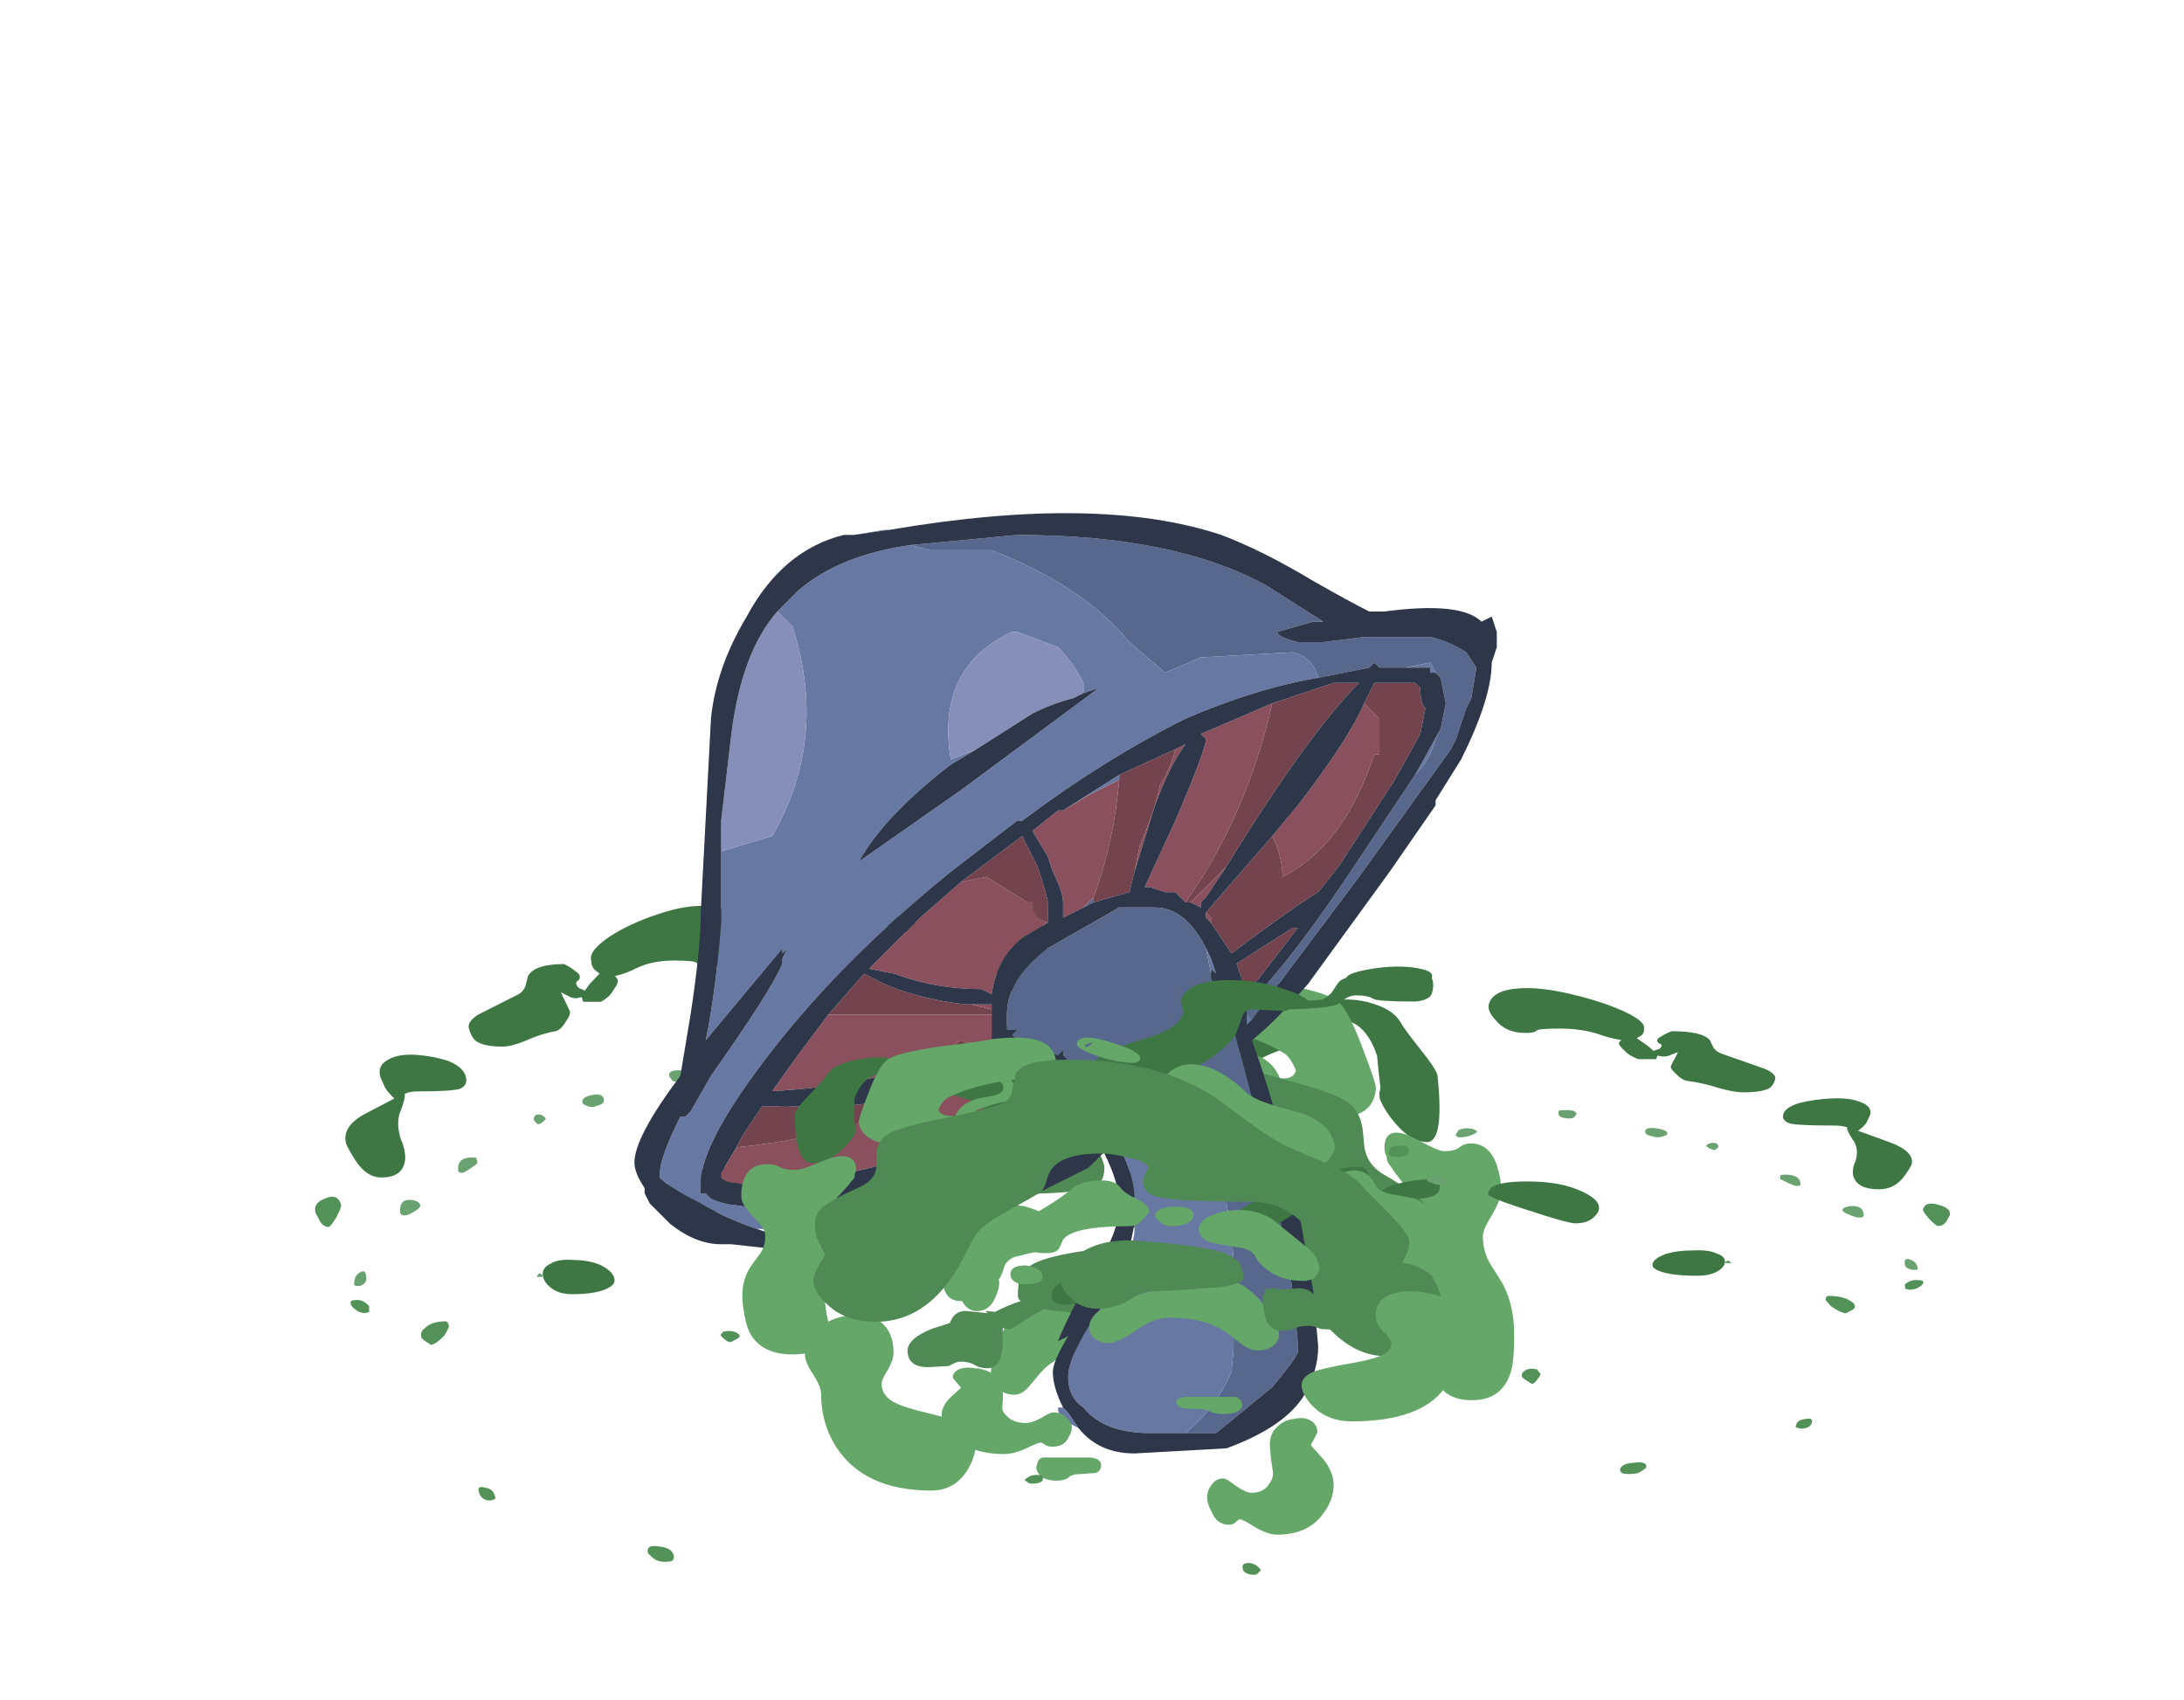 <?xml version="1.0" encoding="UTF-8" standalone="no"?>
<svg xmlns:ffdec="https://www.free-decompiler.com/flash" xmlns:xlink="http://www.w3.org/1999/xlink" ffdec:objectType="frame" height="143.55px" width="184.4px" xmlns="http://www.w3.org/2000/svg">
  <g transform="matrix(1.0, 0.0, 0.0, 1.0, 90.9, 121.65)">
    <use ffdec:characterId="495" height="29.6" transform="matrix(2.491, 0.0, 0.607, 1.991, -72.904, -47.617)" width="39.85" xlink:href="#shape0"/>
    <use ffdec:characterId="500" height="13.15" transform="matrix(1.36, 0.0, 0.0, 1.386, -60.993, -31.294)" width="37.85" xlink:href="#shape1"/>
    <use ffdec:characterId="2973" height="25.5" transform="matrix(1.826, 0.0, 0.0, 1.861, -24.952, -39.529)" width="33.9" xlink:href="#shape2"/>
    <use ffdec:characterId="2969" height="64.75" transform="matrix(1.231, 0.0, 0.0, 1.231, -37.335, -78.637)" width="59.15" xlink:href="#sprite0"/>
    <use ffdec:characterId="495" height="29.6" transform="matrix(-2.533, 0.0, -0.416, 1.475, 79.648, -40.04)" width="39.85" xlink:href="#shape0"/>
    <use ffdec:characterId="500" height="13.15" transform="matrix(-1.383, 0.0, 0.14, 1.027, 69.186, -27.933)" width="37.85" xlink:href="#shape1"/>
    <use ffdec:characterId="2973" height="25.5" transform="matrix(-1.857, 0.0, 0.188, 1.379, 31.696, -34.045)" width="33.9" xlink:href="#shape2"/>
  </g>
  <defs>
    <g id="shape0" transform="matrix(1.0, 0.0, 0.0, 1.0, 16.1, 32.9)">
      <path d="M21.45 -18.45 Q21.4 -18.5 21.4 -18.65 21.4 -19.0 21.7 -19.05 22.05 -19.1 22.05 -18.7 21.95 -18.25 21.7 -18.25 21.5 -18.25 21.45 -18.45 M21.5 -15.8 L21.55 -15.65 Q21.55 -15.4 21.2 -15.4 21.0 -15.4 21.0 -15.65 21.0 -15.95 21.45 -15.85 L21.5 -15.8 M2.9 -22.0 Q2.65 -22.0 2.55 -22.15 2.5 -22.25 2.55 -22.35 2.55 -22.65 2.85 -22.65 3.2 -22.65 3.2 -22.35 3.2 -22.0 2.9 -22.0 M6.1 -12.95 Q6.0 -12.85 5.9 -12.85 5.7 -12.85 5.65 -13.05 L5.6 -13.2 Q5.6 -13.6 5.9 -13.55 6.2 -13.45 6.2 -13.15 6.2 -13.0 6.1 -12.95 M11.65 -3.55 Q11.65 -3.8 11.9 -3.8 12.15 -3.8 12.25 -3.5 L12.1 -3.35 Q12.05 -3.3 11.95 -3.3 11.75 -3.3 11.65 -3.45 L11.65 -3.55 M23.2 -11.55 Q23.1 -11.65 23.1 -11.7 23.1 -11.85 23.25 -11.95 23.45 -12.1 23.7 -12.0 L23.7 -11.95 23.75 -11.85 Q23.75 -11.75 23.6 -11.6 23.45 -11.4 23.35 -11.4 L23.2 -11.55 M13.85 -7.45 Q14.15 -7.45 14.15 -7.15 L14.1 -7.05 14.1 -6.95 14.05 -6.9 Q14.0 -6.9 13.85 -6.9 L13.7 -6.9 13.6 -6.95 13.6 -7.15 Q13.6 -7.45 13.85 -7.45 M-16.1 -18.65 Q-16.1 -19.05 -15.65 -19.25 -15.15 -19.5 -15.15 -19.0 -15.15 -18.9 -15.45 -18.45 -15.75 -18.05 -15.8 -18.05 -16.0 -18.05 -16.05 -18.35 L-16.1 -18.65 M-15.3 -14.5 L-15.3 -14.45 -15.45 -14.4 Q-15.65 -14.4 -15.75 -14.55 -15.85 -14.65 -15.85 -14.8 -15.85 -14.95 -15.65 -14.95 -15.4 -15.0 -15.25 -14.7 L-15.3 -14.5 M-12.75 -14.0 L-12.75 -13.85 Q-12.75 -13.8 -13.0 -13.45 -13.35 -13.1 -13.55 -13.05 L-13.75 -13.25 -13.8 -13.35 Q-13.8 -13.6 -13.6 -13.75 -13.3 -14.05 -12.8 -14.05 L-12.75 -14.0 M-12.95 -6.55 L-13.0 -6.5 -13.15 -6.45 Q-13.45 -6.45 -13.45 -6.8 -13.45 -7.1 -13.2 -7.0 -12.95 -6.95 -12.95 -6.7 L-12.95 -6.55 M-7.6 -3.9 Q-7.7 -3.85 -7.85 -3.85 -8.15 -3.85 -8.25 -4.05 L-8.35 -4.2 Q-8.35 -4.6 -7.9 -4.5 -7.5 -4.45 -7.5 -4.15 -7.5 -4.0 -7.6 -3.9" fill="#529157" fill-rule="evenodd" stroke="none"/>
      <path d="M5.7 -32.7 Q6.25 -32.5 6.25 -32.25 6.45 -32.15 6.5 -31.85 L6.6 -31.4 Q6.7 -31.15 6.85 -31.0 L7.3 -30.95 Q7.65 -31.35 8.2 -31.6 8.9 -32.0 9.7 -32.1 10.5 -32.2 11.0 -31.95 11.55 -31.65 11.55 -31.0 11.55 -30.9 11.45 -30.6 11.35 -30.35 11.35 -30.25 11.35 -29.6 11.8 -29.2 11.95 -29.0 12.7 -28.6 13.35 -28.2 13.65 -27.85 14.05 -27.3 14.05 -26.4 14.05 -26.1 13.8 -25.85 13.55 -25.6 13.35 -25.6 12.45 -25.6 11.2 -26.55 10.15 -27.35 9.95 -27.75 9.45 -28.6 9.4 -29.05 L9.35 -30.0 Q9.35 -30.45 9.1 -30.45 L8.05 -30.35 Q7.95 -30.35 7.9 -30.4 L7.85 -30.45 7.8 -30.45 Q6.8 -30.5 6.45 -30.65 6.3 -30.7 6.2 -30.85 L6.15 -30.95 Q6.0 -31.25 5.75 -31.25 5.35 -31.25 5.15 -31.05 4.95 -30.9 3.8 -30.9 3.45 -30.9 3.3 -31.15 3.25 -31.25 3.25 -31.4 3.25 -31.9 3.4 -32.25 L3.4 -32.3 Q3.4 -32.6 3.8 -32.75 4.15 -32.9 4.65 -32.9 5.15 -32.9 5.7 -32.7 M1.25 -30.75 Q1.25 -30.35 0.85 -29.8 0.4 -29.1 -0.25 -29.1 -0.55 -29.1 -0.6 -29.25 -0.65 -29.35 -1.35 -29.35 -2.05 -29.35 -2.65 -29.05 -3.2 -28.75 -3.5 -28.7 L-3.45 -28.55 Q-3.45 -28.4 -3.7 -28.1 -3.9 -27.8 -4.25 -27.6 L-4.85 -27.6 -4.85 -27.8 -5.05 -27.75 Q-5.2 -27.75 -5.3 -27.85 L-5.5 -28.0 Q-5.5 -27.85 -5.45 -27.6 L-5.4 -27.2 Q-5.4 -27.05 -5.65 -26.75 -5.9 -26.4 -6.1 -26.35 -6.6 -26.25 -7.2 -25.95 -7.75 -25.7 -8.05 -25.7 -8.7 -25.7 -8.9 -25.95 -9.0 -26.1 -9.0 -26.45 -9.0 -26.75 -8.55 -27.05 L-7.0 -27.9 Q-6.8 -28.0 -6.65 -28.25 L-6.45 -28.7 Q-6.1 -29.2 -5.1 -29.2 -4.9 -29.05 -4.8 -28.9 -4.7 -28.8 -4.7 -28.7 -4.7 -28.6 -4.8 -28.5 -4.9 -28.45 -4.9 -28.35 -4.9 -28.2 -4.8 -28.15 L-4.7 -28.1 -4.7 -28.05 -4.45 -28.35 -4.0 -28.8 Q-4.1 -28.9 -4.15 -29.0 -4.2 -29.15 -4.15 -29.35 -4.15 -29.75 -3.3 -30.35 -2.5 -30.9 -1.45 -31.3 -0.3 -31.75 0.4 -31.65 1.25 -31.55 1.25 -30.75 M22.05 -27.45 Q22.55 -27.2 22.65 -26.7 22.7 -26.45 23.05 -25.55 23.35 -24.8 23.35 -24.5 22.9 -21.65 22.3 -21.65 21.75 -21.65 21.4 -22.5 21.2 -22.95 21.15 -23.45 21.15 -23.55 21.2 -23.75 21.3 -23.95 21.3 -24.05 L21.4 -24.7 21.5 -25.3 Q21.5 -25.75 21.4 -26.1 21.2 -26.8 20.7 -26.8 20.6 -26.8 20.4 -26.7 L20.25 -26.6 20.3 -26.4 20.3 -26.2 20.0 -26.05 19.75 -26.25 Q19.7 -26.3 19.7 -26.4 19.7 -26.55 19.85 -26.6 19.75 -26.65 19.65 -26.75 L19.6 -26.9 Q19.6 -27.25 20.0 -27.45 20.45 -27.65 21.0 -27.7 21.6 -27.7 22.05 -27.45 M19.4 -26.1 Q19.4 -25.8 19.0 -25.75 18.25 -25.6 17.55 -25.2 17.4 -25.15 17.1 -24.7 16.95 -24.4 16.25 -24.4 15.8 -24.4 15.55 -24.65 15.4 -24.8 15.4 -25.0 15.4 -25.3 15.45 -25.5 15.5 -25.65 15.8 -26.05 L16.1 -26.3 16.45 -26.45 16.75 -26.55 16.8 -26.55 16.85 -26.6 17.55 -26.6 Q18.7 -26.6 19.15 -26.4 19.4 -26.3 19.4 -26.1 M12.9 -14.8 Q13.1 -14.55 13.1 -14.3 13.1 -13.55 12.55 -13.55 12.0 -13.55 11.8 -14.0 11.65 -14.2 11.65 -14.4 11.65 -15.3 12.4 -15.1 12.65 -15.0 12.9 -14.8 M4.05 -19.95 Q3.65 -20.3 3.65 -20.75 3.65 -22.2 5.8 -20.6 6.55 -20.05 7.3 -19.35 7.95 -18.65 7.95 -18.5 7.95 -18.3 7.7 -18.1 7.45 -17.85 7.1 -17.85 6.4 -17.85 6.0 -18.45 5.45 -19.15 5.15 -19.3 4.35 -19.6 4.05 -19.95 M2.9 -19.6 Q2.7 -19.55 2.35 -19.55 1.15 -19.55 1.15 -20.1 1.15 -20.9 2.1 -20.65 2.5 -20.55 2.8 -20.35 3.1 -20.1 3.1 -19.9 3.1 -19.7 2.9 -19.6 M8.7 -16.45 Q8.95 -16.6 9.3 -16.6 10.1 -16.55 10.1 -15.75 10.1 -15.55 10.0 -15.4 9.85 -15.25 9.65 -15.25 9.05 -15.25 8.7 -15.6 8.45 -15.85 8.45 -16.0 8.45 -16.3 8.7 -16.45 M10.25 -14.75 Q10.25 -14.9 10.4 -14.95 L10.8 -14.9 10.8 -14.5 10.75 -14.45 10.55 -14.4 10.35 -14.45 10.3 -14.45 10.3 -14.55 10.25 -14.75 M-10.05 -25.1 Q-9.6 -24.85 -9.6 -24.45 -9.6 -24.05 -9.95 -23.9 -10.3 -23.8 -11.4 -23.8 -11.65 -23.8 -11.85 -23.7 -11.85 -23.55 -12.15 -23.0 -12.45 -22.5 -12.45 -21.8 -12.4 -21.35 -12.5 -20.95 -12.75 -20.15 -13.5 -20.15 -14.0 -20.15 -14.2 -20.85 -14.3 -21.2 -14.35 -21.55 -14.35 -22.3 -13.4 -22.85 L-12.6 -23.3 -12.25 -23.5 Q-12.4 -23.75 -12.45 -23.95 L-12.5 -24.4 Q-12.5 -24.9 -12.05 -25.15 -11.65 -25.4 -11.05 -25.35 -10.5 -25.3 -10.05 -25.1 M-6.9 -15.5 Q-7.35 -15.2 -8.25 -15.2 -8.75 -15.2 -8.95 -15.55 -9.05 -15.7 -9.05 -15.9 -9.05 -16.3 -8.65 -16.5 -8.35 -16.7 -7.85 -16.65 -7.35 -16.65 -7.0 -16.45 -6.65 -16.2 -6.65 -15.9 -6.65 -15.65 -6.9 -15.5 M-0.6 -20.3 Q-0.5 -20.2 -0.5 -19.9 -0.5 -19.7 -2.0 -18.95 -3.45 -18.2 -3.7 -18.2 -4.1 -18.2 -4.25 -18.55 -4.35 -18.75 -4.35 -18.95 -4.35 -19.5 -3.65 -20.0 -2.85 -20.6 -1.7 -20.6 -0.85 -20.6 -0.6 -20.3" fill="#3e7744" fill-rule="evenodd" stroke="none"/>
    </g>
    <g id="shape1" transform="matrix(1.0, 0.0, 0.0, 1.0, 15.25, 34.7)">
      <path d="M5.35 -34.6 L5.4 -34.4 Q5.4 -34.0 4.7 -34.0 4.5 -34.0 4.4 -34.2 4.3 -34.3 4.3 -34.4 4.3 -34.8 5.35 -34.65 L5.35 -34.6 M11.65 -33.0 L11.85 -32.65 11.8 -32.55 Q11.75 -32.45 11.6 -32.45 11.25 -32.45 10.95 -32.6 10.7 -32.7 10.5 -32.9 10.6 -33.1 10.8 -33.15 L11.05 -33.2 Q11.45 -33.2 11.65 -33.0 M13.7 -28.7 Q13.45 -28.55 13.35 -28.55 12.95 -28.55 12.95 -28.9 12.95 -29.2 13.3 -29.25 13.65 -29.25 14.0 -28.9 13.9 -28.8 13.7 -28.7 M21.9 -28.5 Q21.9 -28.8 22.2 -28.75 22.5 -28.65 22.6 -28.35 L22.45 -28.2 Q22.35 -28.1 22.3 -28.1 22.0 -28.1 21.9 -28.3 21.9 -28.4 21.9 -28.5 M-7.65 -29.25 Q-7.6 -29.2 -7.6 -29.05 -7.6 -29.0 -8.05 -28.7 -8.45 -28.45 -8.5 -28.45 -8.75 -28.45 -8.75 -28.5 L-8.8 -28.55 Q-8.8 -28.6 -8.8 -28.75 -8.8 -29.05 -8.6 -29.2 -8.3 -29.45 -7.65 -29.35 L-7.65 -29.25 M-0.4 -32.45 Q-0.75 -32.45 -1.05 -32.65 L-1.1 -32.8 Q-1.05 -33.1 -0.4 -33.2 0.25 -33.3 0.25 -32.85 0.25 -32.65 -0.1 -32.55 -0.25 -32.5 -0.4 -32.45 M-3.85 -31.4 Q-4.1 -31.6 -4.1 -31.7 -4.1 -32.0 -3.8 -32.0 -3.55 -32.0 -3.35 -31.75 -3.55 -31.45 -3.85 -31.4 M-3.55 -22.1 L-3.9 -22.1 -3.9 -22.15 -3.8 -22.3 Q-3.7 -22.35 -3.55 -22.2 L-3.55 -22.1 M-11.5 -26.1 Q-11.9 -25.85 -12.1 -25.85 -12.35 -25.85 -12.4 -26.0 L-12.4 -26.2 Q-12.4 -26.8 -11.8 -26.8 -11.55 -26.8 -11.35 -26.7 -11.15 -26.6 -11.15 -26.45 -11.15 -26.3 -11.5 -26.1 M-14.7 -21.65 Q-14.85 -21.55 -14.95 -21.55 -15.2 -21.55 -15.25 -21.6 L-15.25 -21.8 Q-15.2 -22.25 -14.85 -22.4 -14.5 -22.6 -14.5 -22.0 -14.5 -21.75 -14.7 -21.65" fill="#6ba272" fill-rule="evenodd" stroke="none"/>
    </g>
    <g id="shape2" transform="matrix(1.0, 0.0, 0.0, 1.0, 13.8, 28.9)">
      <path d="M2.85 -28.3 L2.95 -28.4 Q2.95 -28.45 2.85 -28.5 L2.6 -28.6 2.6 -28.55 2.85 -28.3 M3.3 -28.45 Q3.3 -28.2 2.4 -27.75 1.5 -27.35 0.9 -27.35 0.65 -27.35 0.55 -27.5 0.5 -27.6 0.5 -27.65 0.5 -28.05 1.5 -28.5 2.35 -28.9 2.75 -28.9 3.3 -28.9 3.3 -28.45 M9.55 -28.35 Q11.6 -27.95 12.0 -27.55 12.45 -27.15 13.1 -25.45 13.7 -23.9 13.7 -23.7 13.7 -23.25 13.45 -22.9 13.05 -22.35 11.95 -22.35 L8.75 -23.8 8.25 -24.45 Q7.8 -24.7 7.2 -24.9 6.75 -25.0 6.65 -25.1 L6.4 -25.8 Q6.4 -26.05 6.5 -26.3 L6.55 -26.3 5.8 -26.4 4.35 -27.45 Q4.35 -28.15 4.7 -28.5 5.35 -29.1 7.15 -28.8 7.4 -28.7 9.55 -28.35 M17.6 -21.0 Q17.8 -21.15 18.1 -21.15 18.95 -21.15 19.3 -20.15 19.5 -19.55 19.5 -19.0 19.5 -18.65 19.1 -17.95 18.65 -17.25 18.65 -16.95 18.65 -16.35 18.9 -15.85 19.0 -15.65 19.4 -15.05 20.1 -14.0 20.1 -12.45 20.1 -11.3 19.95 -10.8 19.55 -9.5 18.15 -9.5 16.6 -9.5 16.35 -10.9 16.3 -11.3 16.35 -12.0 L16.35 -12.75 15.5 -18.65 14.8 -19.55 Q14.55 -19.85 14.4 -20.1 14.2 -20.3 14.2 -20.55 14.1 -20.75 14.1 -20.95 14.1 -21.95 15.25 -21.5 L16.15 -21.05 Q16.65 -20.8 16.85 -20.8 17.4 -20.8 17.6 -21.0 M7.0 -26.15 Q6.9 -26.05 6.9 -25.95 6.9 -25.6 7.15 -25.45 7.3 -25.35 7.8 -25.25 8.85 -25.05 9.25 -24.15 L9.25 -24.1 9.45 -24.1 Q9.9 -24.1 10.0 -24.45 L9.95 -24.6 Q9.7 -25.1 9.45 -25.25 8.45 -25.85 7.05 -26.2 L7.0 -26.15 M4.3 -19.75 Q5.3 -18.75 6.6 -17.9 6.95 -17.7 7.05 -17.5 7.2 -17.3 7.2 -16.8 7.2 -16.35 7.05 -16.15 6.8 -15.7 6.0 -15.7 5.55 -15.7 5.4 -15.95 5.3 -16.1 5.15 -16.5 4.65 -17.35 2.05 -17.35 1.65 -17.35 1.35 -17.8 1.05 -18.15 1.05 -18.3 1.05 -18.7 1.5 -19.0 2.05 -19.35 2.2 -19.7 2.4 -20.2 3.15 -20.15 3.8 -20.15 4.3 -19.75 M0.2 -17.35 Q-0.55 -17.35 -0.8 -17.7 -0.95 -17.85 -0.95 -18.1 -0.95 -18.6 -0.05 -18.55 0.8 -18.45 0.8 -17.95 0.8 -17.8 0.6 -17.6 0.4 -17.35 0.2 -17.35 M9.25 -14.65 Q9.6 -14.45 9.9 -14.05 10.2 -13.65 10.2 -13.3 10.2 -12.95 10.05 -12.6 9.85 -12.15 9.5 -12.15 8.9 -12.15 8.55 -13.05 8.35 -13.5 8.3 -13.9 8.3 -14.5 8.6 -14.7 8.85 -14.85 9.25 -14.65 M6.5 -14.75 Q6.7 -14.9 7.0 -14.95 7.75 -14.95 7.75 -14.3 7.75 -14.1 7.6 -13.95 7.45 -13.8 7.2 -13.8 6.6 -13.8 6.4 -14.0 6.3 -14.1 6.3 -14.3 6.3 -14.6 6.5 -14.75 M9.9 -8.65 Q10.35 -8.75 10.65 -8.6 11.0 -8.4 11.0 -8.05 L10.85 -7.75 Q10.7 -7.5 10.7 -7.45 L11.25 -6.85 Q11.75 -6.25 11.75 -5.65 11.75 -5.0 11.3 -4.4 10.6 -3.4 9.15 -3.4 8.7 -3.4 8.1 -3.75 7.55 -4.1 7.4 -4.1 7.35 -4.1 7.2 -3.95 7.1 -3.85 6.9 -3.85 6.35 -3.85 6.1 -4.45 5.9 -4.8 5.9 -5.1 5.9 -5.4 6.1 -5.65 6.3 -5.95 6.65 -5.95 6.8 -5.95 7.25 -5.6 7.7 -5.3 7.95 -5.3 8.55 -5.3 8.8 -5.75 8.95 -5.95 8.95 -6.2 L8.85 -6.85 Q8.8 -7.4 8.8 -7.5 8.8 -8.0 9.15 -8.3 9.45 -8.6 9.9 -8.65 M4.5 -11.0 Q4.5 -10.75 4.35 -10.5 4.1 -10.2 3.7 -10.2 3.3 -10.2 2.4 -10.95 1.5 -11.75 0.8 -11.75 -0.9 -11.75 -1.8 -10.75 L-2.4 -10.05 Q-2.7 -9.75 -3.0 -9.75 -3.6 -9.75 -3.9 -10.2 -4.1 -10.5 -4.1 -10.75 -4.1 -11.05 -3.9 -11.65 -3.7 -12.35 -3.4 -12.9 -2.45 -14.5 -1.05 -14.1 1.95 -13.3 3.05 -12.75 4.5 -12.05 4.5 -11.0 M0.75 -6.2 L0.05 -6.15 Q-0.35 -6.15 -0.5 -6.0 -0.7 -5.85 -1.05 -5.85 -1.6 -5.85 -1.85 -6.1 -2.0 -6.3 -2.0 -6.45 L-1.95 -6.65 Q-1.9 -6.85 -1.7 -6.9 L0.5 -6.9 Q1.0 -6.85 1.0 -6.55 1.0 -6.3 0.75 -6.2 M-0.5 -26.5 L-5.95 -21.1 -7.05 -21.1 Q-7.3 -21.2 -7.55 -21.6 -7.8 -22.0 -7.8 -22.2 -7.8 -23.7 -6.3 -24.35 -5.45 -24.65 -5.05 -24.85 -4.4 -25.15 -4.1 -25.55 -2.7 -27.6 -1.35 -27.2 -0.85 -27.0 -0.5 -26.5 M-6.5 -18.65 L-9.8 -15.15 Q-10.7 -15.15 -11.35 -14.4 -11.65 -14.05 -11.85 -13.95 -12.15 -13.7 -12.65 -13.7 -13.8 -13.7 -13.8 -14.95 -13.8 -16.1 -13.2 -17.0 -12.6 -17.85 -11.1 -19.05 L-10.3 -19.25 Q-9.6 -19.4 -9.45 -19.75 L-9.35 -20.05 Q-9.25 -20.35 -9.1 -20.5 -8.7 -21.0 -7.85 -20.55 L-6.5 -18.65 M-6.35 -14.8 Q-6.35 -15.5 -5.95 -16.0 L-4.85 -17.35 Q-4.05 -18.55 -2.55 -18.3 -1.95 -18.15 -1.5 -17.85 -1.1 -17.5 -1.1 -17.15 -1.1 -16.65 -1.4 -16.45 -1.65 -16.3 -2.15 -16.2 L-3.0 -16.0 Q-3.4 -15.85 -3.5 -15.5 -3.6 -15.1 -3.9 -14.75 -4.5 -14.0 -5.5 -14.0 -6.0 -14.0 -6.2 -14.4 -6.3 -14.6 -6.35 -14.8 M-12.3 -10.65 Q-12.7 -11.2 -12.7 -11.6 -12.7 -12.3 -12.05 -12.8 -11.45 -13.25 -10.65 -13.35 -9.8 -13.45 -9.2 -13.05 -8.6 -12.6 -8.6 -11.65 -8.6 -11.35 -8.85 -10.9 -9.15 -10.45 -9.15 -10.25 -9.15 -9.65 -8.45 -9.35 -8.05 -9.15 -6.95 -8.9 -5.9 -8.65 -5.45 -8.45 -4.8 -8.1 -4.8 -7.5 -4.8 -6.95 -5.2 -6.3 -5.8 -5.4 -6.85 -5.4 -10.0 -5.4 -11.3 -7.45 -11.95 -8.5 -11.95 -9.8 -11.95 -10.1 -12.3 -10.65" fill="#65a669" fill-rule="evenodd" stroke="none"/>
      <path d="M13.05 -22.0 Q13.1 -21.85 13.15 -21.2 13.2 -20.25 14.05 -19.75 15.65 -18.85 16.05 -18.3 16.35 -17.9 16.35 -16.85 16.35 -16.7 16.2 -16.2 L16.05 -15.6 16.4 -14.95 Q16.75 -14.3 16.75 -13.9 16.75 -13.2 16.25 -12.55 15.55 -11.5 14.15 -11.5 12.2 -11.5 10.6 -13.95 10.1 -14.7 9.6 -15.8 9.1 -16.85 8.95 -17.0 8.55 -17.55 7.45 -18.3 6.15 -19.2 5.85 -19.45 5.7 -19.6 5.55 -20.05 5.4 -20.55 5.25 -20.8 4.65 -21.8 2.9 -21.8 2.35 -21.8 1.65 -21.55 0.8 -21.25 0.8 -20.95 L1.0 -20.55 Q1.15 -20.2 1.15 -20.05 1.15 -19.65 1.0 -19.45 0.85 -19.2 0.4 -19.1 -0.45 -18.85 -3.55 -18.85 -4.85 -18.85 -5.6 -17.9 -6.1 -17.3 -6.25 -16.55 -6.4 -15.9 -7.3 -15.2 -8.25 -14.5 -9.05 -14.5 -9.9 -14.5 -10.3 -15.45 -10.55 -15.95 -10.6 -16.4 -10.6 -16.95 -9.8 -18.2 L-8.9 -19.6 Q-8.65 -20.3 -7.55 -21.05 -6.9 -21.45 -5.6 -22.25 -4.95 -22.7 -4.1 -23.65 L-2.65 -25.25 Q-0.6 -27.2 2.6 -27.5 5.8 -27.75 6.25 -26.7 L6.5 -25.75 Q6.6 -25.2 6.95 -24.95 7.4 -24.6 9.85 -23.95 12.15 -23.35 12.6 -22.85 12.95 -22.5 13.05 -22.0 M5.3 -14.5 Q5.5 -14.1 5.5 -13.9 5.5 -13.45 5.15 -12.95 4.75 -12.3 4.0 -12.3 3.2 -12.3 2.55 -12.8 1.9 -13.35 1.45 -13.35 -0.9 -13.5 -1.85 -13.65 -2.85 -13.85 -2.85 -14.25 -2.85 -14.75 -2.75 -15.05 -2.6 -15.4 -2.2 -15.65 -1.35 -16.15 1.65 -16.45 3.55 -16.65 4.7 -15.45 5.1 -15.05 5.3 -14.5 M8.7 -11.25 Q8.4 -11.05 8.05 -11.05 L7.05 -11.85 Q6.05 -12.55 6.05 -12.5 6.05 -13.25 7.6 -12.7 8.15 -12.45 8.6 -12.15 9.1 -11.85 9.1 -11.7 9.1 -11.4 8.7 -11.25 M-4.25 -13.45 L-4.35 -13.55 -3.8 -13.5 Q-3.75 -13.65 -3.75 -13.4 L-3.75 -13.35 Q-3.6 -13.15 -3.55 -12.85 L-3.55 -12.2 Q-3.55 -10.95 -4.25 -10.95 -4.6 -10.95 -4.85 -11.1 -5.1 -11.25 -5.5 -11.25 -5.65 -11.25 -5.85 -11.15 L-6.05 -11.05 -7.0 -11.0 Q-7.95 -11.0 -7.95 -11.75 -7.95 -12.3 -6.8 -12.75 L-6.15 -12.95 -6.0 -13.0 -5.9 -13.2 Q-5.7 -13.55 -5.25 -13.55 L-4.3 -13.45 -4.25 -13.45" fill="#4f8a54" fill-rule="evenodd" stroke="none"/>
    </g>
    <g id="sprite0" transform="matrix(1.0, 0.0, 0.0, 1.0, 37.1, 59.15)">
      <use ffdec:characterId="2968" height="9.25" transform="matrix(7.0, 0.0, 0.0, 7.0, -37.1, -59.15)" width="8.45" xlink:href="#shape3"/>
    </g>
    <g id="shape3" transform="matrix(1.0, 0.0, 0.0, 1.0, 5.3, 8.45)">
      <path d="M-2.6 -8.1 L-1.55 -8.2 Q0.0 -8.2 0.9 -7.7 L1.45 -7.35 1.35 -7.35 1.0 -7.25 1.0 -7.25 Q1.0 -7.2 1.2 -7.15 L1.45 -7.15 1.85 -7.2 2.5 -7.2 Q2.7 -7.15 2.85 -7.05 L2.95 -6.9 2.9 -6.6 2.85 -6.5 2.75 -6.2 2.7 -6.1 1.8 -4.85 0.75 -3.45 0.7 -3.5 0.7 -3.6 0.8 -3.7 Q1.15 -4.05 1.75 -4.95 L2.35 -5.85 Q2.5 -6.0 2.55 -6.2 L2.6 -6.3 2.65 -6.55 2.6 -6.8 2.55 -6.85 2.5 -6.95 2.25 -6.9 2.0 -6.9 1.95 -6.95 1.9 -6.9 1.4 -6.8 Q1.35 -7.0 1.15 -7.05 L0.25 -7.0 -0.1 -6.85 -0.45 -7.15 Q-0.9 -7.7 -1.8 -8.05 L-2.4 -8.05 -2.6 -8.1 M1.4 -7.2 L1.4 -7.2 M-3.15 -8.2 L-2.85 -8.25 -2.8 -8.25 -3.15 -8.2 M-0.8 -4.6 L-0.9 -4.55 -0.8 -4.65 -0.8 -4.6 M0.35 -3.9 L0.35 -3.85 0.45 -3.6 0.5 -3.6 Q0.65 -3.1 0.9 -2.1 1.2 -0.75 1.2 -0.2 1.2 -0.15 0.95 0.15 L0.4 0.6 0.1 0.6 Q0.4 0.35 0.55 0.0 0.7 -1.35 0.25 -2.6 L0.0 -3.05 -0.1 -3.05 -0.6 -2.5 -0.6 -2.3 -0.65 -2.35 -0.75 -2.5 Q-0.85 -2.55 -0.85 -2.65 L-0.9 -2.8 -0.9 -2.75 -1.0 -2.9 -0.9 -2.9 -1.1 -3.1 -1.1 -3.15 -1.15 -3.1 -1.3 -3.15 Q-1.5 -3.2 -1.6 -3.3 L-1.55 -3.35 -1.65 -3.35 -1.65 -3.5 Q-1.65 -3.85 -1.25 -4.15 L-0.55 -4.55 -0.2 -4.55 Q0.1 -4.55 0.3 -4.15 L0.35 -3.9" fill="#58688c" fill-rule="evenodd" stroke="none"/>
      <path d="M-2.6 -8.1 L-2.4 -8.05 -1.8 -8.05 Q-0.9 -7.7 -0.45 -7.15 L-0.1 -6.85 0.25 -7.0 1.15 -7.05 Q1.35 -7.0 1.4 -6.8 0.8 -6.7 0.1 -6.4 -0.7 -6.0 -1.5 -5.4 L-1.55 -5.4 -2.2 -4.9 Q-3.25 -4.05 -3.95 -3.15 -4.65 -2.25 -4.65 -1.85 L-4.65 -1.75 -4.6 -1.75 -4.55 -1.7 Q-4.35 -1.6 -3.8 -1.6 -2.75 -1.6 -1.95 -1.95 L-1.95 -2.0 Q-1.55 -2.1 -0.95 -2.45 L-0.9 -2.5 -0.8 -2.35 -0.8 -2.25 Q-0.95 -2.2 -1.35 -2.05 -1.9 -1.85 -2.1 -1.65 L-2.95 -1.5 -3.8 -1.4 -4.1 -1.4 Q-4.4 -1.5 -4.65 -1.65 -4.95 -1.8 -5.05 -1.9 L-5.05 -1.95 Q-5.05 -2.1 -4.85 -2.5 L-4.8 -2.5 -4.75 -2.55 -4.55 -2.9 Q-3.95 -3.75 -3.85 -4.0 L-3.85 -4.05 -3.8 -4.15 -3.85 -4.1 -3.85 -4.15 -4.6 -3.25 Q-4.5 -3.75 -4.45 -4.4 L-4.45 -5.1 -3.95 -5.25 Q-3.4 -6.2 -3.75 -7.3 L-3.9 -7.45 -3.7 -7.65 Q-3.3 -8.0 -2.6 -8.1 M2.25 -6.9 L2.5 -6.95 2.55 -6.85 2.5 -6.85 2.5 -6.9 2.25 -6.9 M2.6 -6.3 L2.55 -6.2 Q2.5 -6.0 2.35 -5.85 L2.6 -6.3 M0.8 -3.7 L0.7 -3.6 0.8 -3.7 M0.7 -3.5 L0.75 -3.45 0.7 -3.4 0.7 -3.5 M-0.95 0.55 L-1.05 0.5 Q-1.15 0.45 -1.15 0.35 L-1.1 0.35 -1.05 0.4 -0.95 0.55 M-3.2 -8.2 L-3.15 -8.2 -3.2 -8.2 M-1.1 -5.5 L-0.55 -5.85 -0.55 -5.8 -0.85 -5.65 -1.1 -5.5 M-0.1 -4.7 L0.0 -4.7 -0.1 -4.7 M0.35 -3.9 L0.3 -4.15 0.35 -4.05 0.4 -3.9 0.35 -3.95 0.35 -3.9 M-0.6 -2.3 L-0.6 -2.5 -0.1 -3.05 0.0 -3.05 0.25 -2.6 Q0.7 -1.35 0.55 0.0 0.4 0.35 0.1 0.6 L-0.25 0.6 Q-0.7 0.6 -0.9 0.35 -1.05 0.25 -1.05 0.05 -1.05 -0.15 -0.75 -0.6 L-0.7 -0.7 Q-0.6 -0.8 -0.55 -0.95 L-0.45 -1.1 -0.45 -1.2 Q-0.4 -1.3 -0.4 -1.4 L-0.4 -1.45 -0.4 -1.7 Q-0.4 -1.95 -0.6 -2.3 M0.5 -3.6 L0.45 -3.6 0.35 -3.85 0.5 -3.6 M-0.9 -6.65 L-0.9 -6.75 Q-1.0 -6.95 -1.15 -7.1 L-1.55 -7.25 -1.6 -7.25 Q-2.35 -6.9 -2.2 -6.0 L-1.95 -6.1 -2.2 -5.95 Q-2.85 -5.45 -3.1 -5.0 L-2.1 -5.7 -0.75 -6.7 -0.9 -6.65 M-4.45 -1.9 L-4.45 -1.95 -4.45 -1.9" fill="#6779a3" fill-rule="evenodd" stroke="none"/>
      <path d="M1.85 -6.55 L2.0 -6.4 2.0 -6.05 1.95 -6.05 Q1.65 -5.15 1.05 -4.85 1.05 -5.05 0.95 -5.25 L1.2 -5.55 Q1.7 -6.2 1.85 -6.55 M0.3 -4.5 L0.35 -4.45 0.35 -4.4 0.3 -4.45 0.3 -4.5 M0.95 -6.55 Q0.7 -5.45 0.1 -4.6 L0.0 -4.7 -0.1 -4.7 -0.25 -4.75 -0.3 -4.75 0.0 -5.4 Q0.3 -6.1 0.3 -6.2 L0.25 -6.25 0.95 -6.55 M0.15 -4.6 L0.5 -4.95 0.3 -4.65 0.25 -4.6 0.25 -4.55 0.15 -4.6 M0.0 -6.1 L0.1 -6.15 Q-0.05 -5.95 -0.2 -5.55 L-0.4 -4.9 -0.35 -5.15 Q-0.2 -5.5 -0.15 -5.75 -0.05 -5.9 0.0 -6.1 M-0.9 -4.55 L-1.1 -4.45 -1.1 -4.6 Q-1.1 -4.7 -1.2 -4.9 L-1.25 -5.05 -1.4 -5.3 -1.15 -5.5 -1.1 -5.5 -0.85 -5.65 -0.55 -5.8 Q-0.6 -5.2 -0.8 -4.65 L-0.9 -4.55 M-2.1 -4.8 L-1.85 -4.85 -1.45 -4.6 -1.4 -4.6 Q-1.4 -4.45 -1.25 -4.4 L-1.5 -4.25 Q-1.75 -4.05 -1.8 -3.7 L-1.9 -3.75 Q-2.35 -3.75 -2.75 -3.9 L-3.0 -3.95 -2.5 -4.45 -2.1 -4.8 M-1.8 -3.55 L-2.0 -3.6 -2.05 -3.6 -1.8 -3.6 -1.8 -3.55 M-3.4 -3.5 L-1.8 -3.5 -1.8 -3.25 -2.0 -3.2 -2.1 -3.25 -2.4 -3.05 Q-3.05 -2.8 -3.95 -2.75 L-3.7 -3.1 -3.4 -3.5 M-4.3 -2.2 Q-2.8 -2.35 -1.75 -3.1 L-1.25 -3.0 -1.4 -2.85 Q-1.65 -2.6 -1.85 -2.45 -2.6 -2.0 -3.8 -1.85 L-3.8 -1.8 -4.1 -1.8 -4.3 -1.85 Q-4.4 -1.85 -4.45 -1.9 L-4.45 -1.95 -4.3 -2.2 M-1.15 -2.95 L-1.05 -2.75 -1.05 -2.7 -1.2 -2.65 -1.75 -2.35 Q-1.45 -2.55 -1.3 -2.75 L-1.15 -2.95" fill="#8a505d" fill-rule="evenodd" stroke="none"/>
      <path d="M1.85 -6.55 L1.95 -6.75 2.35 -6.75 2.4 -6.7 Q2.4 -6.55 2.45 -6.5 L2.4 -6.25 2.15 -5.8 1.6 -4.95 1.4 -4.7 Q1.15 -4.55 0.55 -4.1 L0.35 -4.4 0.35 -4.45 0.3 -4.5 0.95 -5.25 Q1.05 -5.05 1.05 -4.85 1.65 -5.15 1.95 -6.05 L2.0 -6.05 2.0 -6.4 1.85 -6.55 M0.95 -6.55 L1.55 -6.75 1.8 -6.75 Q1.3 -6.25 0.5 -4.95 L0.15 -4.6 0.1 -4.6 Q0.7 -5.45 0.95 -6.55 M0.0 -6.1 Q-0.05 -5.9 -0.15 -5.75 -0.2 -5.5 -0.35 -5.15 L-0.4 -4.9 -0.45 -4.7 -0.8 -4.6 -0.8 -4.65 Q-0.6 -5.2 -0.55 -5.8 L-0.55 -5.85 0.0 -6.1 M0.7 -3.7 L0.6 -4.0 1.15 -4.35 1.2 -4.35 0.7 -3.7 M-1.25 -4.4 Q-1.4 -4.45 -1.4 -4.6 L-1.45 -4.6 -1.85 -4.85 -2.1 -4.8 -1.5 -5.25 -1.35 -4.95 Q-1.25 -4.65 -1.25 -4.6 L-1.25 -4.4 M-2.05 -3.6 L-2.0 -3.6 -1.8 -3.55 -1.8 -3.5 -3.4 -3.5 -3.05 -3.9 -2.85 -3.8 Q-2.5 -3.65 -2.05 -3.6 M-4.3 -2.2 L-4.25 -2.3 -4.05 -2.6 -3.45 -2.6 Q-2.8 -2.6 -2.25 -2.85 L-1.8 -3.15 -1.75 -3.15 -1.75 -3.1 Q-2.8 -2.35 -4.3 -2.2 M-2.0 -3.2 L-2.35 -3.05 -2.4 -3.05 -2.1 -3.25 -2.0 -3.2" fill="#73434e" fill-rule="evenodd" stroke="none"/>
      <path d="M-3.9 -7.45 L-3.75 -7.3 Q-3.4 -6.2 -3.95 -5.25 L-4.45 -5.1 -4.45 -5.4 -4.35 -6.25 Q-4.25 -7.05 -3.9 -7.45 M-1.95 -6.1 L-2.2 -6.0 Q-2.35 -6.9 -1.6 -7.25 L-1.55 -7.25 -1.15 -7.1 Q-1.0 -6.95 -0.9 -6.75 L-0.9 -6.65 -1.0 -6.6 Q-1.2 -6.55 -1.4 -6.45 L-1.95 -6.1" fill="#858fb7" fill-rule="evenodd" stroke="none"/>
      <path d="M1.4 -7.2 L1.4 -7.2 M2.75 -6.2 L2.85 -6.5 2.9 -6.6 2.95 -6.9 2.85 -7.05 Q2.7 -7.15 2.5 -7.2 L1.85 -7.2 1.45 -7.15 1.2 -7.15 Q1.0 -7.2 1.0 -7.25 L1.0 -7.25 1.35 -7.35 1.45 -7.35 0.9 -7.7 Q0.0 -8.2 -1.55 -8.2 L-2.6 -8.1 Q-3.3 -8.0 -3.7 -7.65 L-3.9 -7.45 Q-4.25 -7.05 -4.35 -6.25 L-4.45 -5.4 -4.45 -5.1 -4.45 -4.4 Q-4.5 -3.75 -4.6 -3.25 L-3.85 -4.15 -3.85 -4.1 -3.8 -4.15 -3.85 -4.05 -3.85 -4.0 Q-3.95 -3.75 -4.55 -2.9 L-4.75 -2.55 -4.8 -2.5 -4.85 -2.5 Q-5.05 -2.1 -5.05 -1.95 L-5.05 -1.9 Q-4.95 -1.8 -4.65 -1.65 -4.4 -1.5 -4.1 -1.4 L-3.95 -1.35 -3.9 -1.35 -3.8 -1.4 -2.95 -1.5 -2.1 -1.65 Q-1.9 -1.85 -1.35 -2.05 -0.95 -2.2 -0.8 -2.25 L-0.8 -2.35 -0.9 -2.5 -0.95 -2.45 Q-1.55 -2.1 -1.95 -2.0 L-1.95 -1.95 Q-2.75 -1.6 -3.8 -1.6 -4.35 -1.6 -4.55 -1.7 L-4.6 -1.75 -4.65 -1.75 -4.65 -1.85 Q-4.65 -2.25 -3.95 -3.15 -3.25 -4.05 -2.2 -4.9 L-1.55 -5.4 -1.5 -5.4 Q-0.7 -6.0 0.1 -6.4 0.8 -6.7 1.4 -6.8 L1.9 -6.9 1.95 -6.95 2.0 -6.9 2.25 -6.9 2.5 -6.9 2.5 -6.85 2.55 -6.85 2.6 -6.8 2.65 -6.55 2.6 -6.3 2.35 -5.85 1.75 -4.95 Q1.15 -4.05 0.8 -3.7 L0.7 -3.6 0.7 -3.5 0.7 -3.4 0.75 -3.45 1.8 -4.85 2.7 -6.1 2.75 -6.2 M-2.8 -8.25 Q-0.75 -8.6 0.45 -8.2 0.85 -8.05 1.35 -7.75 1.7 -7.55 1.9 -7.45 L2.05 -7.45 Q2.8 -7.55 3.0 -7.35 L3.1 -7.4 3.15 -7.25 3.15 -7.1 3.1 -6.95 Q3.1 -6.6 2.8 -6.0 L2.55 -5.6 2.55 -5.55 2.1 -4.9 1.3 -3.8 Q0.95 -3.4 0.75 -3.25 0.95 -2.7 1.15 -1.9 L1.35 -0.8 1.4 -0.25 Q1.4 0.0 1.25 0.25 1.05 0.55 0.5 0.75 L-0.4 0.8 Q-0.75 0.8 -0.95 0.55 L-1.05 0.4 -1.1 0.35 Q-1.2 0.15 -1.2 0.0 -1.2 -0.1 -1.05 -0.35 L-1.15 -0.3 Q-1.05 -0.55 -0.8 -1.0 -0.55 -1.35 -0.55 -1.65 -0.55 -1.85 -0.7 -2.15 -0.75 -2.1 -0.85 -2.0 -1.15 -1.85 -1.55 -1.65 -2.65 -1.2 -3.9 -1.2 L-4.35 -1.25 -4.45 -1.25 Q-4.7 -1.25 -4.95 -1.45 L-5.15 -1.65 -5.2 -1.75 -5.2 -1.8 Q-5.3 -1.95 -5.3 -2.05 -5.3 -2.3 -4.85 -2.9 L-4.75 -3.5 Q-4.65 -4.15 -4.65 -4.5 L-4.55 -6.4 Q-4.5 -6.9 -4.2 -7.4 -3.85 -8.05 -3.25 -8.2 L-3.2 -8.2 -3.15 -8.2 -2.8 -8.25 M0.35 -4.4 L0.55 -4.1 Q1.15 -4.55 1.4 -4.7 L1.6 -4.95 2.15 -5.8 2.4 -6.25 2.45 -6.5 Q2.4 -6.55 2.4 -6.7 L2.35 -6.75 1.95 -6.75 1.85 -6.55 Q1.7 -6.2 1.2 -5.55 L0.95 -5.25 0.3 -4.5 0.3 -4.45 0.35 -4.4 M0.5 -4.95 Q1.3 -6.25 1.8 -6.75 L1.55 -6.75 0.95 -6.55 0.25 -6.25 0.3 -6.2 Q0.3 -6.1 0.0 -5.4 L-0.3 -4.75 -0.25 -4.75 -0.1 -4.7 0.0 -4.7 0.1 -4.6 0.15 -4.6 0.25 -4.55 0.25 -4.6 0.3 -4.65 0.5 -4.95 M-0.4 -4.9 L-0.2 -5.55 Q-0.05 -5.95 0.1 -6.15 L0.0 -6.1 -0.55 -5.85 -1.1 -5.5 -1.15 -5.5 -1.4 -5.3 -1.25 -5.05 -1.2 -4.9 Q-1.1 -4.7 -1.1 -4.6 L-1.1 -4.45 -0.9 -4.55 -0.8 -4.6 -0.45 -4.7 -0.4 -4.9 M0.35 -3.85 L0.35 -3.9 0.35 -3.95 0.4 -3.9 0.35 -4.05 0.3 -4.15 Q0.1 -4.55 -0.2 -4.55 L-0.55 -4.55 -1.25 -4.15 Q-1.65 -3.85 -1.65 -3.5 L-1.65 -3.35 -1.55 -3.35 -1.6 -3.3 Q-1.5 -3.2 -1.3 -3.15 L-1.15 -3.1 -1.1 -3.15 -1.1 -3.1 -0.9 -2.9 -1.0 -2.9 -0.9 -2.75 -0.9 -2.8 -0.85 -2.65 Q-0.85 -2.55 -0.75 -2.5 L-0.65 -2.35 -0.6 -2.3 Q-0.4 -1.95 -0.4 -1.7 L-0.4 -1.45 -0.45 -1.2 -0.45 -1.1 -0.55 -0.95 Q-0.6 -0.8 -0.7 -0.7 L-0.75 -0.6 Q-1.05 -0.15 -1.05 0.05 -1.05 0.25 -0.9 0.35 -0.7 0.6 -0.25 0.6 L0.1 0.6 0.4 0.6 0.95 0.15 Q1.2 -0.15 1.2 -0.2 1.2 -0.75 0.9 -2.1 0.65 -3.1 0.5 -3.6 L0.35 -3.85 M0.7 -3.7 L1.2 -4.35 1.15 -4.35 0.6 -4.0 0.7 -3.7 M-0.9 -6.65 L-0.75 -6.7 -2.1 -5.7 -3.1 -5.0 Q-2.85 -5.45 -2.2 -5.95 L-1.95 -6.1 -1.4 -6.45 Q-1.2 -6.55 -1.0 -6.6 L-0.9 -6.65 M-1.25 -4.4 L-1.25 -4.6 Q-1.25 -4.65 -1.35 -4.95 L-1.5 -5.25 -2.1 -4.8 -2.5 -4.45 -3.0 -3.95 -2.75 -3.9 Q-2.35 -3.75 -1.9 -3.75 L-1.8 -3.7 Q-1.75 -4.05 -1.5 -4.25 L-1.25 -4.4 M-1.8 -3.55 L-1.8 -3.6 -2.05 -3.6 Q-2.5 -3.65 -2.85 -3.8 L-3.05 -3.9 -3.4 -3.5 -3.7 -3.1 -3.95 -2.75 Q-3.05 -2.8 -2.4 -3.05 L-2.35 -3.05 -2.0 -3.2 -1.8 -3.25 -1.8 -3.5 -1.8 -3.55 M-1.75 -3.1 L-1.75 -3.15 -1.8 -3.15 -2.25 -2.85 Q-2.8 -2.6 -3.45 -2.6 L-4.05 -2.6 -4.25 -2.3 -4.3 -2.2 -4.45 -1.95 -4.45 -1.9 Q-4.4 -1.85 -4.3 -1.85 L-4.1 -1.8 -3.8 -1.8 -3.8 -1.85 Q-2.6 -2.0 -1.85 -2.45 -1.65 -2.6 -1.4 -2.85 L-1.25 -3.0 -1.75 -3.1 M-1.15 -2.95 L-1.3 -2.75 Q-1.45 -2.55 -1.75 -2.35 L-1.2 -2.65 -1.05 -2.7 -1.05 -2.75 -1.15 -2.95" fill="#2e3649" fill-rule="evenodd" stroke="none"/>
    </g>
  </defs>
</svg>
